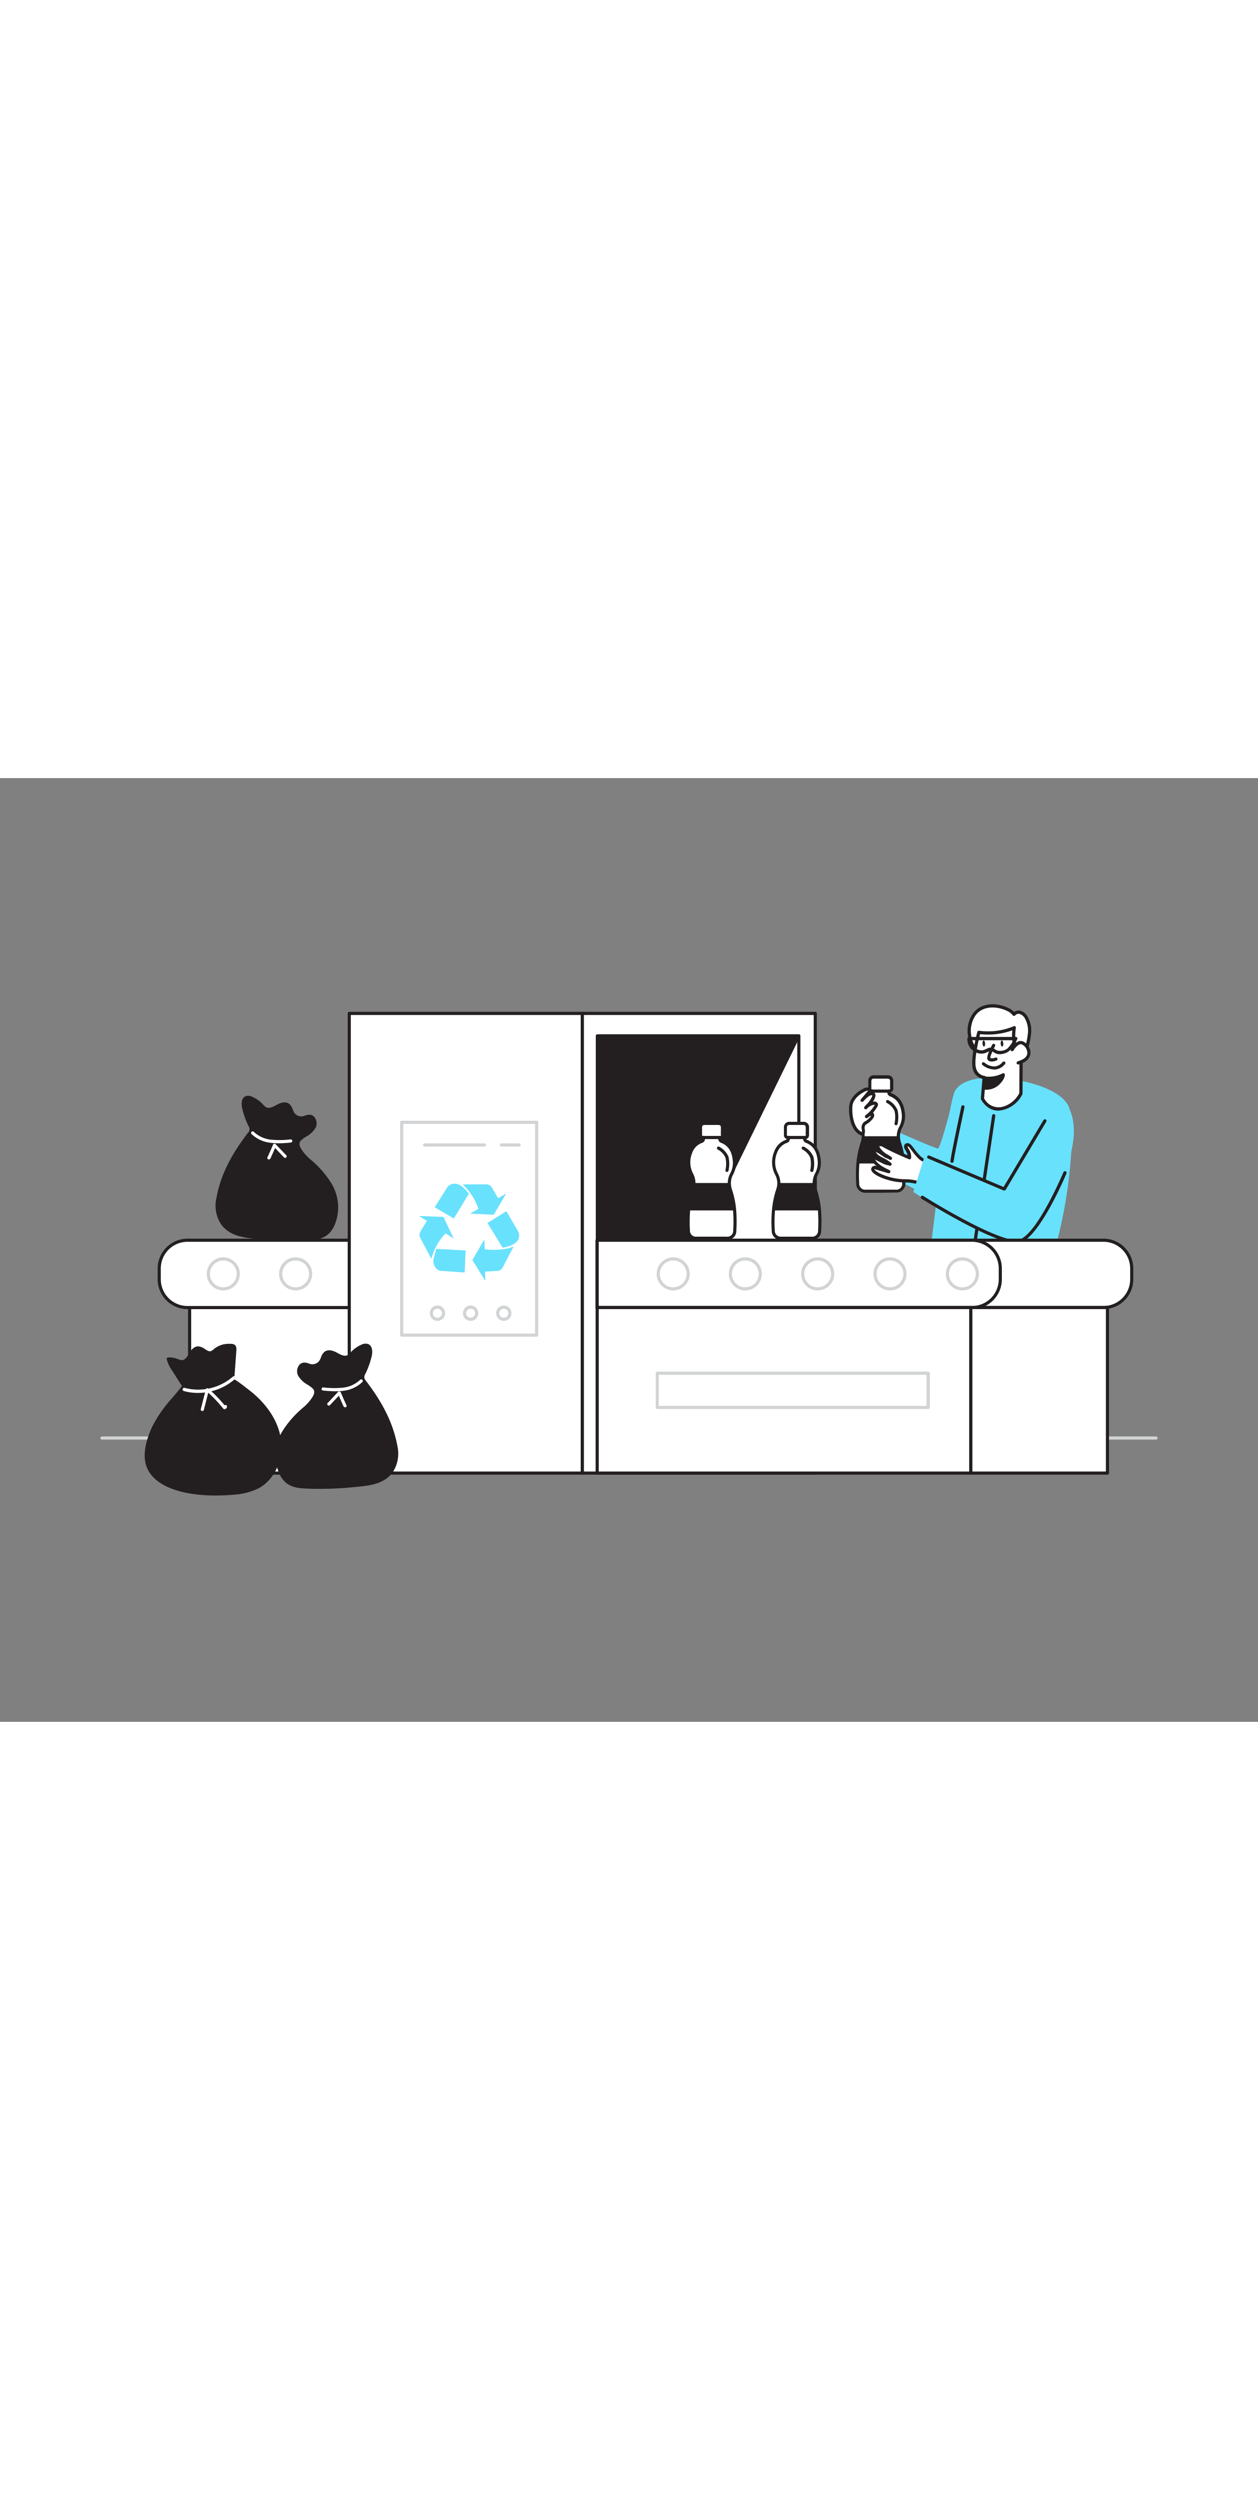 <svg xmlns="http://www.w3.org/2000/svg" viewBox="0 0 400 300" data-imageid="recycling-flatline-0d72a" imageName="Recycling" class="illustrations_image" style="width: 151px;"><rect x="0" y="0" width="400" height="300" fill="#808080" stroke="none"/><g id="_74_recycling" data-name="#74_recycling"><path d="M367.58,210.28H32.42a.5.5,0,0,1-.5-.5.5.5,0,0,1,.5-.5H367.58a.5.5,0,0,1,.5.5A.5.5,0,0,1,367.58,210.28Z" fill="#d1d3d4"/><path d="M326.21,86.84a42.33,42.33,0,0,0,1.12-5.53,8.27,8.27,0,0,0-1.16-5.41,3.38,3.38,0,0,0-1.72-1.4,1.88,1.88,0,0,0-2,.59,5.05,5.05,0,0,0-2.06-1.58c-3.33-1.6-7.93-1.76-10.43,1.4a9.19,9.19,0,0,0-1.57,7.28c.76,4.24,3,5.15,7,6a12.89,12.89,0,0,0,4.37.32,5.56,5.56,0,0,0,3.75-2.07" fill="#fff"/><path d="M318.51,89.08a16.1,16.1,0,0,1-3.29-.4c-3.78-.79-6.52-1.72-7.37-6.4a9.66,9.66,0,0,1,1.68-7.69c2.7-3.41,7.62-3.19,11.05-1.54a5.88,5.88,0,0,1,1.88,1.28A2.46,2.46,0,0,1,324.6,74a3.87,3.87,0,0,1,2,1.6,8.84,8.84,0,0,1,1.24,5.74,26.83,26.83,0,0,1-.79,4.16c-.11.48-.23,1-.34,1.44a.5.5,0,0,1-.61.39.51.51,0,0,1-.39-.61c.11-.49.22-1,.34-1.46a27.41,27.41,0,0,0,.77-4,8,8,0,0,0-1.07-5.08A3,3,0,0,0,324.3,75a1.35,1.35,0,0,0-1.46.39.53.53,0,0,1-.43.22.5.5,0,0,1-.42-.23,4.56,4.56,0,0,0-1.85-1.4c-3.08-1.48-7.46-1.71-9.8,1.25a8.7,8.7,0,0,0-1.47,6.87c.71,3.93,2.63,4.74,6.57,5.57a12.79,12.79,0,0,0,4.18.31A5,5,0,0,0,323,86.12a.51.51,0,0,1,.72-.11.52.52,0,0,1,.12.72,6.09,6.09,0,0,1-4.1,2.27A8.88,8.88,0,0,1,318.51,89.08Z" fill="#231f20"/><path d="M303.79,99.19s-4.62,18.42-5.54,18.55-20.76-8.83-20.76-8.83l-.89,13.75S300,137.33,303.79,134,303.79,99.19,303.79,99.19Z" fill="#68e1fd" class="target-color"/><path d="M295.31,154.9l33.88,10.4c10.73-19.18,13.47-55.66,10.44-61.28s-14.47-7.67-14.47-7.67-16.9-3.86-21.37,2.84C301.13,103.18,295.31,154.9,295.31,154.9Z" fill="#68e1fd" class="target-color"/><path d="M308.79,156.18h-.07a.52.52,0,0,1-.44-.59l7.17-48.33a.51.51,0,0,1,.59-.44.52.52,0,0,1,.43.59l-7.17,48.33A.52.52,0,0,1,308.79,156.18Z" fill="#231f20"/><path d="M312.93,95.18l-.54,6.7s2,4.16,6.32,3.15a8.85,8.85,0,0,0,5.91-4.78l.06-12.2s-3.19-1.74-2.18-8.69a21.38,21.38,0,0,1-11.25,1.46s-2,7.53-1.54,10.88S312.93,95.18,312.93,95.18Z" fill="#fff"/><path d="M317.39,105.71c-3.7,0-5.45-3.56-5.47-3.6a.65.65,0,0,1-.05-.27l.51-6.23a4.26,4.26,0,0,1-3.18-3.83c-.5-3.42,1.47-10.78,1.55-11.09a.51.51,0,0,1,.57-.38,21.15,21.15,0,0,0,10.95-1.41.49.49,0,0,1,.53,0,.5.5,0,0,1,.21.49c-.94,6.44,1.89,8.14,1.92,8.16a.53.53,0,0,1,.27.45l-.07,12.2a.48.48,0,0,1,0,.2,9.34,9.34,0,0,1-6.27,5.09A6.7,6.7,0,0,1,317.39,105.71Zm-4.48-3.93a5.16,5.16,0,0,0,5.68,2.75,8.4,8.4,0,0,0,5.51-4.4l.06-11.81c-.76-.59-2.83-2.7-2.28-8.14a22.5,22.5,0,0,1-10.24,1.21c-.42,1.64-1.82,7.48-1.42,10.24s2.65,3,2.74,3a.5.5,0,0,1,.36.18.52.52,0,0,1,.13.38Z" fill="#231f20"/><path d="M312.82,98.52a5.65,5.65,0,0,0,4.44-1.4c1.92-1.82,1.76-2.89,1.76-2.89a10,10,0,0,1-5.91,1.06Z" fill="#231f20"/><path d="M313.48,99.06a6.17,6.17,0,0,1-.75,0,.51.51,0,0,1-.41-.54l.29-3.22a.51.51,0,0,1,.2-.36.57.57,0,0,1,.4-.09,9.65,9.65,0,0,0,5.58-1,.5.5,0,0,1,.46,0,.48.48,0,0,1,.26.37c0,.13.14,1.38-1.91,3.32A6,6,0,0,1,313.48,99.06Zm-.12-1a5.13,5.13,0,0,0,3.56-1.31,6.82,6.82,0,0,0,1.32-1.63,10.09,10.09,0,0,1-4.69.75Z" fill="#231f20"/><path d="M287.34,122.5a26.51,26.51,0,0,0-1.27-6.29,7.11,7.11,0,0,1-.4-2.37,6.1,6.1,0,0,1,.79-2.92,7.51,7.51,0,0,0,.73-4.69,6.29,6.29,0,0,0-3.78-5.48c-.64-.28-.89-.58-.64-1.29.71.06.8-.41.78-1s0-1.41,0-2.12A1.2,1.2,0,0,0,282.24,95c-1.44,0-2.88,0-4.31,0a1.2,1.2,0,0,0-1.33,1.31c0,.73,0,1.46,0,2.19,0,.58.14,1,.79.94.23.74,0,1-.64,1.27a5.59,5.59,0,0,0-3.24,3.37,8.11,8.11,0,0,0,.23,6.86,6.55,6.55,0,0,1,.76,2.87,6.41,6.41,0,0,1-.35,2.15,28.45,28.45,0,0,0-1.34,6.51,44.53,44.53,0,0,0-.06,6.33,2.37,2.37,0,0,0,2.62,2.48h9.42a2.34,2.34,0,0,0,2.61-2.48A44.53,44.53,0,0,0,287.34,122.5Z" fill="#fff"/><path d="M280.07,131.81h-4.71a2.88,2.88,0,0,1-3.12-3,44.88,44.88,0,0,1,.06-6.39,28.87,28.87,0,0,1,1.37-6.63,6,6,0,0,0,.32-2,5.8,5.8,0,0,0-.7-2.65,8.57,8.57,0,0,1-.26-7.26,6,6,0,0,1,3.53-3.66c.3-.12.41-.19.41-.35a1.18,1.18,0,0,1-.54-.29,1.45,1.45,0,0,1-.34-1.13c0-.35,0-.71,0-1.07s0-.74,0-1.11a1.69,1.69,0,0,1,1.82-1.8q2.16,0,4.32,0a1.71,1.71,0,0,1,1.81,1.81v1c0,.37,0,.74,0,1.11a1.55,1.55,0,0,1-.36,1.22,1.11,1.11,0,0,1-.52.26c0,.13.12.21.44.35,2.34,1,3.71,3,4.08,5.87a7.88,7.88,0,0,1-.8,5,5.61,5.61,0,0,0-.72,2.69,6.51,6.51,0,0,0,.37,2.2,26.77,26.77,0,0,1,1.3,6.41h0a46.36,46.36,0,0,1,.05,6.4,2.83,2.83,0,0,1-3.11,2.95ZM277.38,99a.5.5,0,0,1,.48.35,1.36,1.36,0,0,1-.94,1.89,5.1,5.1,0,0,0-3,3.08,7.65,7.65,0,0,0,.22,6.45,7.08,7.08,0,0,1,.81,3.09,6.76,6.76,0,0,1-.38,2.32,28.06,28.06,0,0,0-1.31,6.39,43.07,43.07,0,0,0-.06,6.26,1.88,1.88,0,0,0,2.12,2h9.42a1.85,1.85,0,0,0,2.11-2,44.48,44.48,0,0,0-.05-6.27,26,26,0,0,0-1.24-6.17,7.49,7.49,0,0,1-.43-2.54,6.7,6.7,0,0,1,.85-3.15,7,7,0,0,0,.68-4.39c-.33-2.56-1.47-4.22-3.48-5.08a1.37,1.37,0,0,1-.92-1.92.5.5,0,0,1,.51-.33.45.45,0,0,0,.19,0s.06-.09.05-.47,0-.75,0-1.14v-1c0-.59-.25-.82-.82-.83-1.43,0-2.86,0-4.3,0-.59,0-.81.23-.83.83,0,.35,0,.71,0,1.07s0,.74,0,1.11.05.39.05.39.07,0,.23,0Z" fill="#231f20"/><path d="M282.77,100h-5.39a.5.5,0,0,1,0-1h5.39a.5.5,0,0,1,0,1Z" fill="#231f20"/><path d="M287.34,122.5H272.8a28.45,28.45,0,0,1,1.34-6.51,6.41,6.41,0,0,0,.35-2.15h11.18a7.11,7.11,0,0,0,.4,2.37A26.51,26.51,0,0,1,287.34,122.5Z" fill="#231f20"/><path d="M284.92,110.36h-.11a.51.51,0,0,1-.38-.6,9,9,0,0,0,0-3.92,5.45,5.45,0,0,0-2.44-2.57.51.51,0,0,1-.21-.68.5.5,0,0,1,.67-.21,6.38,6.38,0,0,1,2.94,3.16,10.17,10.17,0,0,1,0,4.44A.51.51,0,0,1,284.92,110.36Z" fill="#231f20"/><path d="M297.46,122.89l-1.88-.7a8.25,8.25,0,0,1-3-1.46,34.9,34.9,0,0,1-3-3.54,1.78,1.78,0,0,0-.67-.58.65.65,0,0,0-.8.17.91.91,0,0,0,.1.91c.5,1,1.18,2,1,3-2.71-1.17-5.4-2.32-8-3.75a2.32,2.32,0,0,0-1.72-.42.73.73,0,0,0-.3.19.88.88,0,0,0,.06.92c.79,1.56,2.53,2.28,3.92,3.28-.6-.44-1.35-.55-2-1a20.9,20.9,0,0,0-2.28-1.45,1.49,1.49,0,0,0-.53-.2c-1.33-.1.19,1.71.52,2,1.27.93,2.9,1.47,4,2.53-.55-.26-1.17-.33-1.72-.59l-2.76-1.39c-.25-.12-.58-.23-.77,0s-.08.5.06.73c1,1.72,2.94,2.67,4.75,3.54l-4-1.22a.8.8,0,0,0-.66,0c-1.23.86,1.46,2.21,2.08,2.49a19.79,19.79,0,0,0,6,1.62c2.11.22,4.08,0,6.12.74.31.11,3.35,1.32,3.28,1.53Z" fill="#fff"/><path d="M295.28,130.71h-.07a.57.57,0,0,1-.36-.24,29.8,29.8,0,0,0-3-1.33,13.33,13.33,0,0,0-4-.58c-.65,0-1.32-.05-2-.12a20,20,0,0,1-6.15-1.67c-.78-.35-2.6-1.29-2.7-2.35a1.11,1.11,0,0,1,.53-1,1.24,1.24,0,0,1,1.11-.08l.06,0a6.7,6.7,0,0,1-1.36-1.59,1.1,1.1,0,0,1,0-1.35.93.93,0,0,1,.78-.26c-.43-.51-.93-1.28-.72-1.84.08-.22.32-.59,1-.53a1.14,1.14,0,0,1,.33.07,1.25,1.25,0,0,1,0-1.45,1.18,1.18,0,0,1,.53-.35,2.78,2.78,0,0,1,2.13.46c2.33,1.29,4.8,2.37,7.21,3.42a5.81,5.81,0,0,0-.67-1.54l-.24-.44a1.46,1.46,0,0,1-.08-1.43,1.18,1.18,0,0,1,1.45-.37,2.42,2.42,0,0,1,.86.73c.32.38.63.79.95,1.21a16.86,16.86,0,0,0,2,2.28,5.66,5.66,0,0,0,2.17,1.11l.7.24,1.88.71a.51.51,0,0,1,.32.63s-2.09,7-2.18,7.29h0A.53.53,0,0,1,295.28,130.71Zm-.49-.66a.51.51,0,0,0,0,.13.87.87,0,0,1,0-.13Zm-16.7-5.8h0a.17.17,0,0,0-.06.08c0,.22.81.92,2.09,1.5a19.31,19.31,0,0,0,5.84,1.58c.65.07,1.29.09,1.92.12a13.7,13.7,0,0,1,4.31.64,20.31,20.31,0,0,1,2.83,1.19c.25-.84.76-2.57,1.83-6.16l-1.43-.53-.67-.24a6.46,6.46,0,0,1-2.54-1.32,17.83,17.83,0,0,1-2.08-2.41c-.31-.41-.61-.81-.92-1.18a1.62,1.62,0,0,0-.48-.44.29.29,0,0,0-.18,0,1.34,1.34,0,0,0,.14.38l.23.43a4.34,4.34,0,0,1,.78,2.92.5.5,0,0,1-.27.35.52.52,0,0,1-.44,0l-.4-.17c-2.53-1.1-5.14-2.24-7.62-3.6a1.87,1.87,0,0,0-1.31-.38c-.06,0-.06.15.06.37a6.49,6.49,0,0,0,2.61,2.34c.39.25.78.49,1.15.76h0a.52.52,0,0,1-.6.84h0a4.17,4.17,0,0,0-.87-.44,5.14,5.14,0,0,1-1.1-.55,21.15,21.15,0,0,0-2.22-1.42l-.23-.11a4.14,4.14,0,0,0,.78,1,13,13,0,0,0,1.72,1,11.07,11.07,0,0,1,2.37,1.54.51.51,0,0,1-.57.84A4.23,4.23,0,0,0,282,123a5.34,5.34,0,0,1-1-.34l-1.87-.94-.89-.45h0c1,1.64,2.95,2.57,4.52,3.32a.52.52,0,0,1-.37,1l-4.05-1.21Z" fill="#231f20"/><path d="M316,85s-2.06,3.77-1.44,4.34,2.17,0,2.17,0" fill="#fff"/><path d="M315.38,90.11a1.77,1.77,0,0,1-1.2-.39c-.61-.55-.16-2.22,1.33-5a.5.5,0,1,1,.88.48c-.9,1.65-1.6,3.43-1.49,3.8a2.7,2.7,0,0,0,1.62-.16.51.51,0,0,1,.64.3.51.51,0,0,1-.31.64A4.49,4.49,0,0,1,315.38,90.11Z" fill="#231f20"/><path d="M316,92.62a6.1,6.1,0,0,1-3.66-1.46.49.49,0,0,1,0-.7.5.5,0,0,1,.71,0,5,5,0,0,0,3.2,1.2,3.71,3.71,0,0,0,2.56-1.41.52.52,0,0,1,.71-.06.51.51,0,0,1,.05.71,4.66,4.66,0,0,1-3.26,1.76Z" fill="#231f20"/><ellipse cx="318.6" cy="84.37" rx="0.42" ry="0.97" transform="translate(-4.87 21.19) rotate(-3.78)" fill="#231f20"/><ellipse cx="312.82" cy="84.37" rx="0.42" ry="0.97" transform="translate(-4.88 20.81) rotate(-3.78)" fill="#231f20"/><path d="M321.9,86.26a5.88,5.88,0,0,1,1.49-1.69,2.07,2.07,0,0,1,1.11-.49,1.88,1.88,0,0,1,.95.28,3.52,3.52,0,0,1,1.67,2.34,2.72,2.72,0,0,1-.05,1.36,3.06,3.06,0,0,1-1.35,1.62,9.31,9.31,0,0,1-2,.85" fill="#fff"/><path d="M323.75,91.05a.52.52,0,0,1-.49-.35.53.53,0,0,1,.32-.66,8.37,8.37,0,0,0,1.87-.8,2.6,2.6,0,0,0,1.13-1.34,2.36,2.36,0,0,0,0-1.1,3,3,0,0,0-1.43-2,1.23,1.23,0,0,0-.67-.21,1.49,1.49,0,0,0-.81.38,5.26,5.26,0,0,0-1.36,1.54.52.52,0,1,1-.89-.52,6.47,6.47,0,0,1,1.62-1.84,2.54,2.54,0,0,1,1.4-.59,2.3,2.3,0,0,1,1.23.35,4.06,4.06,0,0,1,1.92,2.68,3.22,3.22,0,0,1-.07,1.61A3.65,3.65,0,0,1,326,90.12a9.92,9.92,0,0,1-2.08.9Z" fill="#231f20"/><path d="M294.13,119.74l-3.73,11.8s18.66,12.67,30.81,14.83,18.37-21.35,19.86-29.84-1.61-14.21-4.1-13.6-17.66,27.64-17.66,27.64Z" fill="#68e1fd" class="target-color"/><path d="M323.14,147.86c-7.52,0-29.17-13.56-30.14-14.17a.51.51,0,0,1,.55-.87c8.49,5.34,25.77,15.11,30.41,13.92,5.77-1.49,14.12-21.33,14.21-21.53a.52.52,0,0,1,.95.4c-.35.84-8.64,20.52-14.9,22.13A4.46,4.46,0,0,1,323.14,147.86Z" fill="#231f20"/><path d="M319.31,131.09a.79.79,0,0,1-.2,0l-24-10.15a.52.52,0,0,1-.27-.68.5.5,0,0,1,.67-.27l23.59,10,12.69-21.28a.53.53,0,0,1,.71-.18.52.52,0,0,1,.17.71l-12.91,21.66A.52.52,0,0,1,319.31,131.09Z" fill="#231f20"/><path d="M302.71,122.3h-.07a.52.52,0,0,1-.44-.58c.4-3.07,3.34-16.72,3.47-17.3a.51.51,0,0,1,.61-.4.5.5,0,0,1,.39.61c0,.15-3.05,14.19-3.45,17.22A.52.52,0,0,1,302.71,122.3Z" fill="#231f20"/><path d="M317.92,87.77a3.23,3.23,0,0,1-1.39-.28c-.24-.12-.48-.27-.71-.41a4.48,4.48,0,0,0-.47-.28.73.73,0,0,0-.23-.1.41.41,0,0,0-.2,0,5.27,5.27,0,0,0-.87.35,4,4,0,0,1-4.27-.15,4.48,4.48,0,0,1-2.18-4.15.51.51,0,0,1,.51-.47H323a.52.52,0,0,1,.44.24.53.53,0,0,1,0,.49,11.81,11.81,0,0,1-2.7,3.86A5.18,5.18,0,0,1,317.92,87.77Zm-2.83-2.1h.19a1.56,1.56,0,0,1,.56.21l.53.31a6.34,6.34,0,0,0,.62.37,3.9,3.9,0,0,0,3.2-.49,9,9,0,0,0,2-2.74H308.63A3.35,3.35,0,0,0,310.29,86a3.94,3.94,0,0,0,2,.54,4,4,0,0,0,1.27-.43,7.73,7.73,0,0,1,1-.4A1.86,1.86,0,0,1,315.09,85.67ZM323,83.34h0Z" fill="#231f20"/><path d="M274.11,102.44a9.44,9.44,0,0,1,1.79-1.67c1.13-.73,2.44-.79,1.77.83a11.92,11.92,0,0,1-2.41,3.19,4.3,4.3,0,0,1,2.56-1.44c.32,0,.74,0,.82.31a.71.71,0,0,1-.13.52,11.29,11.29,0,0,1-3.06,3.43,3.39,3.39,0,0,1,1.38-.83.61.61,0,0,1,.4,0c.37.13.23.69,0,1a6.38,6.38,0,0,1-1.6,1.55,2.85,2.85,0,0,0-1,.88c-.45.8.11,1.84-.17,2.72a.32.32,0,0,1-.14.2c-.1.07-.24,0-.35,0-2.93-1.28-3.63-5.82-3.42-8.69.18-2.46,2.33-4.33,4.46-5.33a1.8,1.8,0,0,1,.87-.21.67.67,0,0,1,.63.55,1,1,0,0,1-.33.67Z" fill="#fff"/><path d="M274.17,113.67a1,1,0,0,1-.44-.11c-3.35-1.46-3.92-6.47-3.73-9.2.17-2.28,1.95-4.44,4.76-5.75a2.34,2.34,0,0,1,1.14-.27,1.17,1.17,0,0,1,1.09,1,1.1,1.1,0,0,1-.05.41A1.27,1.27,0,0,1,278,100c.3.25.57.76.15,1.79a6.08,6.08,0,0,1-.58,1.07l.16,0a1.15,1.15,0,0,1,1.41.68,1.2,1.2,0,0,1-.18.92,12.27,12.27,0,0,1-1.38,1.92.8.8,0,0,1,.35.47,1.55,1.55,0,0,1-.28,1.24,6.55,6.55,0,0,1-1.73,1.67l-.18.12a2.08,2.08,0,0,0-.69.6,2,2,0,0,0-.08,1.14,3.5,3.5,0,0,1-.05,1.47.89.89,0,0,1-.36.49A.72.72,0,0,1,274.17,113.67Zm1.59-14.3a1.54,1.54,0,0,0-.56.17c-.92.43-4,2.07-4.17,4.9-.16,2.24.26,6.76,3,8.1a3.84,3.84,0,0,0,0-.82,2.28,2.28,0,0,1,1.23-2.72l.17-.11a5.84,5.84,0,0,0,1.46-1.43.65.65,0,0,0,.09-.16,2.5,2.5,0,0,0-.55.26c-.19.16-.39.31-.59.46a.51.51,0,0,1-.7-.08.52.52,0,0,1,0-.7,4,4,0,0,1,.65-.52,10.53,10.53,0,0,0,2.32-2.79l0-.08h-.2a3.83,3.83,0,0,0-2.25,1.26h0a.51.51,0,1,1-.78-.67h0c.21-.25.43-.49.65-.73a7.79,7.79,0,0,0,1.67-2.3c.19-.47.13-.62.13-.62a2,2,0,0,0-1.15.41,9.39,9.39,0,0,0-1.69,1.59.53.53,0,0,1-.73,0,.52.52,0,0,1,0-.73l2-2.36c.17-.19.2-.27.2-.3a.34.34,0,0,0-.16-.07Z" fill="#231f20"/><rect x="60.29" y="168.3" width="55.41" height="52.63" fill="#fff"/><path d="M115.7,221.43H60.29a.5.5,0,0,1-.5-.5V168.3a.5.5,0,0,1,.5-.5H115.7a.5.5,0,0,1,.5.5v52.63A.5.5,0,0,1,115.7,221.43Zm-54.91-1H115.2V168.8H60.79Z" fill="#231f20"/><path d="M50.63,155.9v3.42a9,9,0,0,0,9,9H178.81V146.9H59.62A9,9,0,0,0,50.63,155.9Z" fill="#fff"/><path d="M178.81,168.81H59.62a9.5,9.5,0,0,1-9.49-9.49V155.9a9.51,9.51,0,0,1,9.49-9.5H178.81a.51.51,0,0,1,.5.5v21.41A.51.51,0,0,1,178.81,168.81ZM59.62,147.4a8.5,8.5,0,0,0-8.49,8.5v3.42a8.5,8.5,0,0,0,8.49,8.49H178.31V147.4Z" fill="#231f20"/><rect x="185.14" y="74.8" width="74.09" height="146.13" fill="#fff"/><path d="M259.23,221.43H185.14a.5.5,0,0,1-.5-.5V74.8a.5.5,0,0,1,.5-.5h74.09a.51.51,0,0,1,.5.5V220.93A.51.51,0,0,1,259.23,221.43Zm-73.59-1h73.09V75.3H185.64Z" fill="#231f20"/><rect x="190.39" y="81.93" width="63.59" height="86.37" fill="#fff"/><path d="M254,168.8H190.39a.5.5,0,0,1-.5-.5V81.93a.5.5,0,0,1,.5-.5H254a.51.51,0,0,1,.5.5V168.3A.5.5,0,0,1,254,168.8Zm-63.09-1h62.59V82.43H190.89Z" fill="#231f20"/><rect x="111.05" y="74.8" width="74.09" height="146.13" fill="#fff"/><path d="M185.14,221.43H111.05a.51.51,0,0,1-.5-.5V74.8a.51.51,0,0,1,.5-.5h74.09a.5.5,0,0,1,.5.5V220.93A.5.5,0,0,1,185.14,221.43Zm-73.59-1h73.09V75.3H111.55Z" fill="#231f20"/><path d="M359.85,155.9v3.42a9,9,0,0,1-9,9h-161V146.9h161A9,9,0,0,1,359.85,155.9Z" fill="#fff"/><path d="M350.86,168.81h-161a.51.51,0,0,1-.5-.5V146.9a.51.51,0,0,1,.5-.5h161a9.5,9.5,0,0,1,9.49,9.5v3.42A9.5,9.5,0,0,1,350.86,168.81Zm-160.48-1H350.86a8.5,8.5,0,0,0,8.49-8.49V155.9a8.5,8.5,0,0,0-8.49-8.5H190.38Z" fill="#231f20"/><path d="M318.06,155.9v3.42a9,9,0,0,1-9,9H189.88V146.9H309.07A9,9,0,0,1,318.06,155.9Z" fill="#fff"/><path d="M309.07,168.81H189.88a.51.51,0,0,1-.5-.5V146.9a.51.51,0,0,1,.5-.5H309.07a9.51,9.51,0,0,1,9.49,9.5v3.42A9.5,9.5,0,0,1,309.07,168.81Zm-118.69-1H309.07a8.5,8.5,0,0,0,8.49-8.49V155.9a8.5,8.5,0,0,0-8.49-8.5H190.38Z" fill="#231f20"/><path d="M306,162.86a5.26,5.26,0,1,1,5.26-5.25A5.26,5.26,0,0,1,306,162.86Zm0-9.51a4.26,4.26,0,1,0,4.26,4.26A4.26,4.26,0,0,0,306,153.35Z" fill="#d1d3d4"/><path d="M283,162.86a5.26,5.26,0,1,1,5.25-5.25A5.26,5.26,0,0,1,283,162.86Zm0-9.51a4.26,4.26,0,1,0,4.25,4.26A4.26,4.26,0,0,0,283,153.35Z" fill="#d1d3d4"/><path d="M260,162.86a5.26,5.26,0,1,1,5.25-5.25A5.26,5.26,0,0,1,260,162.86Zm0-9.51a4.26,4.26,0,1,0,4.25,4.26A4.26,4.26,0,0,0,260,153.35Z" fill="#d1d3d4"/><path d="M237,162.86a5.26,5.26,0,1,1,5.25-5.25A5.26,5.26,0,0,1,237,162.86Zm0-9.51a4.26,4.26,0,1,0,4.25,4.26A4.25,4.25,0,0,0,237,153.35Z" fill="#d1d3d4"/><path d="M214.06,162.86a5.26,5.26,0,1,1,5.26-5.25A5.26,5.26,0,0,1,214.06,162.86Zm0-9.51a4.26,4.26,0,1,0,4.26,4.26A4.25,4.25,0,0,0,214.06,153.35Z" fill="#d1d3d4"/><path d="M94,162.86a5.26,5.26,0,1,1,5.26-5.25A5.26,5.26,0,0,1,94,162.86Zm0-9.51a4.26,4.26,0,1,0,4.26,4.26A4.26,4.26,0,0,0,94,153.35Z" fill="#d1d3d4"/><path d="M71,162.86a5.26,5.26,0,1,1,5.26-5.25A5.26,5.26,0,0,1,71,162.86Zm0-9.51a4.26,4.26,0,1,0,4.26,4.26A4.26,4.26,0,0,0,71,153.35Z" fill="#d1d3d4"/><rect x="189.88" y="168.3" width="118.81" height="52.63" fill="#fff"/><path d="M308.69,221.43H189.88a.51.51,0,0,1-.5-.5V168.3a.51.51,0,0,1,.5-.5H308.69a.5.5,0,0,1,.5.5v52.63A.5.5,0,0,1,308.69,221.43Zm-118.31-1H308.19V168.8H190.38Z" fill="#231f20"/><rect x="308.69" y="168.3" width="43.44" height="52.63" fill="#fff"/><path d="M352.13,221.43H308.69a.51.51,0,0,1-.5-.5V168.3a.51.51,0,0,1,.5-.5h43.44a.5.5,0,0,1,.5.5v52.63A.5.5,0,0,1,352.13,221.43Zm-42.94-1h42.44V168.8H309.19Z" fill="#231f20"/><path d="M170.64,177.57H127.73a.5.5,0,0,1-.5-.5V109.42a.5.5,0,0,1,.5-.5h42.91a.5.5,0,0,1,.5.5v67.65A.5.5,0,0,1,170.64,177.57Zm-42.41-1h41.91V109.92H128.23Z" fill="#d1d3d4"/><path d="M145,128.94c1.9.38,2.94,1.88,4.12,3.14L144.3,140l-6.07-3.57.2-.34c1.24-2,2.49-3.9,3.7-5.87a2.5,2.5,0,0,1,1.76-1.21,1.27,1.27,0,0,0,.18-.06Z" fill="#68e1fd" class="target-color"/><path d="M154.2,156.89l.14,2.91a3.1,3.1,0,0,1-.19-.26l-3.84-6.12a.35.35,0,0,1,0-.43l3.54-6.07.17-.23c0,.74.06,1.4.08,2.06,0,.27,0,.55,0,.82a.33.33,0,0,0,.19.22,22.17,22.17,0,0,0,7.4-.33,16.75,16.75,0,0,0,1.59-.55l-.1.25-3.35,6.39a2,2,0,0,1-1.74,1.11c-1.11.08-2.21.13-3.32.19Z" fill="#68e1fd" class="target-color"/><path d="M144.28,146.35l-2.62-1.63a18.62,18.62,0,0,0-4.49,8.05l-.19-.31c-1.11-2.09-2.23-4.18-3.33-6.27a1.88,1.88,0,0,1-.05-1.85c.6-1.1,1.27-2.17,1.91-3.25l.22-.34-2.41-1.48v-.06h.34l7.06.27c.17,0,.32,0,.41.22,1,2.16,2,4.31,3.06,6.46Z" fill="#68e1fd" class="target-color"/><path d="M149.43,138.47l2.7-1.55a19.65,19.65,0,0,0-5-7.77h.37c2.37,0,4.74,0,7.1,0a2,2,0,0,1,1.83,1.07c.6,1,1.19,2,1.78,3l.2.32,2.53-1.48c-.09.16-.12.24-.17.32l-3.63,6.17a.4.4,0,0,1-.42.24l-7.09-.34Z" fill="#68e1fd" class="target-color"/><path d="M148.05,150.15l-.29,7-1.57-.09-5.94-.42a2.15,2.15,0,0,1-1.36-.6,3.32,3.32,0,0,1-1-3.26c.24-1.07.58-2.13.87-3.14Z" fill="#68e1fd" class="target-color"/><path d="M155,141.42l6-3.73c.07.11.14.2.19.3,1.16,2,2.31,3.95,3.47,5.93a2.87,2.87,0,0,1-.56,3.65,6.16,6.16,0,0,1-2.52,1.28c-.51.15-1,.28-1.56.41a.34.34,0,0,1-.29-.11c-1.54-2.5-3.06-5-4.59-7.51C155.07,141.58,155,141.51,155,141.42Z" fill="#68e1fd" class="target-color"/><path d="M154,117.12h-19a.5.5,0,0,1-.5-.5.5.5,0,0,1,.5-.5h19a.5.5,0,0,1,.5.5A.5.5,0,0,1,154,117.12Z" fill="#d1d3d4"/><path d="M165.05,117.12h-5.62a.5.5,0,0,1-.5-.5.5.5,0,0,1,.5-.5h5.62a.5.5,0,0,1,.5.5A.5.5,0,0,1,165.05,117.12Z" fill="#d1d3d4"/><path d="M139.11,172.54a2.44,2.44,0,1,1,2.43-2.44A2.44,2.44,0,0,1,139.11,172.54Zm0-3.87a1.44,1.44,0,1,0,1.43,1.43A1.43,1.43,0,0,0,139.11,168.67Z" fill="#d1d3d4"/><path d="M149.65,172.54a2.44,2.44,0,1,1,2.43-2.44A2.44,2.44,0,0,1,149.65,172.54Zm0-3.87a1.44,1.44,0,1,0,1.43,1.43A1.43,1.43,0,0,0,149.65,168.67Z" fill="#d1d3d4"/><path d="M160.2,172.54a2.44,2.44,0,1,1,2.43-2.44A2.45,2.45,0,0,1,160.2,172.54Zm0-3.87a1.44,1.44,0,1,0,1.43,1.43A1.44,1.44,0,0,0,160.2,168.67Z" fill="#d1d3d4"/><polygon points="253.97 81.93 222.18 146.91 189.88 146.91 189.88 81.93 253.97 81.93" fill="#231f20"/><path d="M222.18,147.35h-32.3a.45.45,0,0,1-.44-.45v-65a.44.44,0,0,1,.44-.44H254a.44.44,0,0,1,.39.64l-31.79,65A.46.46,0,0,1,222.18,147.35Zm-31.86-.89h31.59l31.36-64.08h-63Z" fill="#231f20"/><path d="M106.09,141.82a14.27,14.27,0,0,0-1-12.65,30.91,30.91,0,0,0-6.16-7.2,15.58,15.58,0,0,1-3.67-4.14c-1.09-2.13-.15-2.92,1.71-4.13a7.51,7.51,0,0,0,3.07-2.94c.57-1.32-.07-3.24-1.5-3.37a7.36,7.36,0,0,0-2.14.48,3.15,3.15,0,0,1-3.22-1.37c-.55-.86-.69-2-1.51-2.62-1-.74-2.45-.21-3.55.4s-2.39,1.29-3.54.8a4.9,4.9,0,0,1-1.49-1.27,9.43,9.43,0,0,0-3-2.11,2.42,2.42,0,0,0-1.64-.23c-1.22.39-1.27,2.09-1,3.34a26.42,26.42,0,0,0,1.94,5.52,3,3,0,0,1,.41,1.43,2.7,2.7,0,0,1-.66,1.33c-4.74,6.25-8.5,12.83-9.88,20.69a10.35,10.35,0,0,0,1.45,7.81c2.66,3.68,7.27,4.1,11.38,4.49a112.81,112.81,0,0,0,16.44.44C102.14,146.34,104.62,145.33,106.09,141.82Z" fill="#231f20"/><path d="M93.36,147.08c-3.69,0-7.49-.18-11.36-.56h-.11c-4.14-.4-8.83-.85-11.58-4.66a10.77,10.77,0,0,1-1.54-8.15c1.23-7,4.3-13.41,10-20.87a1.64,1.64,0,0,0,.22-2.27,26.77,26.77,0,0,1-2-5.65c-.34-1.49-.21-3.39,1.28-3.86a2.75,2.75,0,0,1,1.94.25,9.9,9.9,0,0,1,3.19,2.2l.24.25a3.39,3.39,0,0,0,1.11.92c1,.42,2.19-.24,3.16-.78,1.71-.94,3.06-1.07,4-.37a3.86,3.86,0,0,1,1.17,1.79,5.58,5.58,0,0,0,.45,1,2.72,2.72,0,0,0,2.76,1.18,6.36,6.36,0,0,0,.71-.21,3.7,3.7,0,0,1,1.56-.28,2.15,2.15,0,0,1,1.67,1.12,3.26,3.26,0,0,1,.2,2.87A7.71,7.71,0,0,1,97.29,114l-.1.06c-1.88,1.23-2.45,1.82-1.56,3.57a13.88,13.88,0,0,0,3.24,3.71l.34.3a31.26,31.26,0,0,1,6.24,7.31,14.7,14.7,0,0,1,1,13c-1.72,4.1-4.86,4.81-8,5C96.82,147,95.1,147.08,93.36,147.08ZM78.84,101.84a1.26,1.26,0,0,0-.33,0c-1,.31-.89,1.92-.68,2.82a26.11,26.11,0,0,0,1.9,5.43,2.46,2.46,0,0,1-.29,3.22c-5.58,7.35-8.6,13.67-9.8,20.5A9.91,9.91,0,0,0,71,141.33c2.52,3.49,7,3.92,11,4.3h.11a112.13,112.13,0,0,0,16.37.44c3.29-.17,5.78-1,7.22-4.43h0a13.8,13.8,0,0,0-1-12.26,30.29,30.29,0,0,0-6.08-7.09l-.34-.31a14.61,14.61,0,0,1-3.43-4c-1.23-2.43-.06-3.44,1.86-4.7l.11-.07a7,7,0,0,0,2.81-2.67,2.4,2.4,0,0,0-.15-2.07,1.28,1.28,0,0,0-1-.69,2.8,2.8,0,0,0-1.2.24,5.87,5.87,0,0,1-.82.23,3.59,3.59,0,0,1-3.67-1.56,7.28,7.28,0,0,1-.53-1.09,3.15,3.15,0,0,0-.87-1.42c-.66-.48-1.69-.33-3.07.43-1.08.6-2.56,1.41-3.94.83A4.38,4.38,0,0,1,83,104.35l-.22-.24a9.07,9.07,0,0,0-2.9-2A2.71,2.71,0,0,0,78.84,101.84Z" fill="#231f20"/><path d="M88.49,116.08a19.34,19.34,0,0,1-2.51-.16,10.32,10.32,0,0,1-6-2.78.49.49,0,0,1,0-.7.5.5,0,0,1,.71,0,9.36,9.36,0,0,0,5.43,2.49,28.45,28.45,0,0,0,6.27-.08.5.5,0,0,1,.55.45.5.5,0,0,1-.46.54C91.23,116,89.87,116.08,88.49,116.08Z" fill="#fff"/><path d="M85.49,121.2a.54.54,0,0,1-.21,0,.5.5,0,0,1-.24-.67c.63-1.33,1.23-2.7,1.78-4a.51.51,0,0,1,.38-.3.45.45,0,0,1,.45.15L91,119.87a.51.51,0,0,1,0,.71.49.49,0,0,1-.7,0l-2.83-3c-.48,1.13-1,2.26-1.5,3.38A.52.52,0,0,1,85.49,121.2Z" fill="#fff"/><path d="M89.1,220.66a14.3,14.3,0,0,1,1-12.65,31,31,0,0,1,6.17-7.2,15.6,15.6,0,0,0,3.67-4.14c1.09-2.13.14-2.92-1.71-4.13a7.49,7.49,0,0,1-3.07-2.93c-.58-1.32.07-3.25,1.5-3.38a7.45,7.45,0,0,1,2.14.49,3.19,3.19,0,0,0,3.22-1.38c.54-.86.68-2,1.51-2.62,1-.74,2.44-.21,3.54.4s2.39,1.3,3.55.8a5,5,0,0,0,1.49-1.27,9.64,9.64,0,0,1,3-2.11,2.42,2.42,0,0,1,1.64-.23c1.22.39,1.26,2.09,1,3.34a26.51,26.51,0,0,1-1.94,5.53,2.06,2.06,0,0,0,.25,2.76c4.74,6.24,8.5,12.82,9.88,20.68a10.31,10.31,0,0,1-1.46,7.81c-2.66,3.68-7.27,4.1-11.38,4.5a112.77,112.77,0,0,1-16.44.43C93.05,225.18,90.57,224.17,89.1,220.66Z" fill="#231f20"/><path d="M101.82,225.93c-1.74,0-3.45,0-5.14-.13-3.13-.15-6.27-.86-8-5h0a14.66,14.66,0,0,1,1-13,31.27,31.27,0,0,1,6.25-7.3l.34-.31a14.06,14.06,0,0,0,3.24-3.71c.89-1.75.31-2.33-1.56-3.56l-.1-.07a7.65,7.65,0,0,1-3.14-3.06,3.23,3.23,0,0,1,.2-2.87,2.13,2.13,0,0,1,1.67-1.12,3.86,3.86,0,0,1,1.56.28,5.79,5.79,0,0,0,.71.21,2.71,2.71,0,0,0,2.75-1.17,5.7,5.7,0,0,0,.46-1,3.91,3.91,0,0,1,1.17-1.79c1-.69,2.31-.57,4,.37,1,.54,2.18,1.21,3.16.79a3.53,3.53,0,0,0,1.11-.93l.23-.24a9.78,9.78,0,0,1,3.19-2.21,2.84,2.84,0,0,1,2-.25c1.49.48,1.62,2.38,1.28,3.86a27.16,27.16,0,0,1-2,5.62,2.33,2.33,0,0,0-.37,1.2,2.24,2.24,0,0,0,.57,1.1c5.67,7.46,8.74,13.9,10,20.88a10.79,10.79,0,0,1-1.53,8.14c-2.76,3.81-7.45,4.26-11.59,4.66h-.11C109.32,225.74,105.51,225.93,101.82,225.93Zm-5-39.27h-.12a1.32,1.32,0,0,0-1,.69,2.36,2.36,0,0,0-.14,2.07,6.91,6.91,0,0,0,2.81,2.67l.1.07c1.93,1.26,3.1,2.27,1.86,4.7a14.44,14.44,0,0,1-3.43,4l-.33.31a30.23,30.23,0,0,0-6.08,7.09,13.81,13.81,0,0,0-1,12.26h0c1.45,3.45,3.94,4.27,7.23,4.43a113.51,113.51,0,0,0,16.37-.43h.11c4-.39,8.43-.82,11-4.31a9.91,9.91,0,0,0,1.37-7.47c-1.19-6.83-4.21-13.15-9.79-20.5a3,3,0,0,1-.75-1.56,3.23,3.23,0,0,1,.43-1.62,25.26,25.26,0,0,0,1.93-5.47c.21-.9.29-2.5-.69-2.82a2.08,2.08,0,0,0-1.33.22,8.94,8.94,0,0,0-2.9,2l-.22.23a4.29,4.29,0,0,1-1.42,1.14c-1.37.59-2.85-.23-3.93-.83-1.38-.76-2.42-.9-3.07-.42a3.16,3.16,0,0,0-.88,1.41,7.22,7.22,0,0,1-.52,1.09,3.59,3.59,0,0,1-3.68,1.57,8.28,8.28,0,0,1-.81-.24A3.43,3.43,0,0,0,96.83,186.66Z" fill="#231f20"/><path d="M106.7,194.92c-1.39,0-2.74-.12-4-.23a.51.51,0,0,1-.45-.55.49.49,0,0,1,.54-.45,28.54,28.54,0,0,0,6.28.08,9.38,9.38,0,0,0,5.42-2.48.5.5,0,0,1,.72.7,10.36,10.36,0,0,1-6,2.77A17.72,17.72,0,0,1,106.7,194.92Z" fill="#fff"/><path d="M109.69,200a.51.51,0,0,1-.45-.29c-.52-1.1-1-2.24-1.5-3.38l-2.83,3a.49.49,0,0,1-.7,0,.48.48,0,0,1,0-.7l3.36-3.6A.5.5,0,0,1,108,195a.48.48,0,0,1,.37.3c.57,1.37,1.17,2.73,1.79,4.06a.5.5,0,0,1-.24.66A.54.54,0,0,1,109.69,200Z" fill="#fff"/><path d="M74.46,227.31A20.43,20.43,0,0,0,82,225.38c5.37-2.84,7.87-9.64,6.83-15.63s-5-11.13-9.85-14.85a53.74,53.74,0,0,0-4.91-3.6l.67-9.35a2.43,2.43,0,0,0-.09-1.11c-.31-.75-1.39-.58-2-.57a7,7,0,0,0-4.26,1.55,3.45,3.45,0,0,1-1.14.76c-1.47.45-2.68-1.53-4.22-1.5-1.16,0-2,1.15-2.53,2.16s-1.34,2.16-2.5,2.22A4.65,4.65,0,0,1,56.2,185a7.36,7.36,0,0,0-2.75-.42,10.27,10.27,0,0,0,1.65,3.51l3.29,5.2c-3.37,4.47-7.33,8.07-9.68,13.25-1.83,4-3.5,9.64-.94,13.74C52.44,227.78,66.9,228.09,74.46,227.31Z" fill="#231f20"/><path d="M68.54,228.06c-8.53,0-17.64-1.92-21.14-7.53-2.12-3.39-1.82-8.15.9-14.15A41,41,0,0,1,54.8,197c1-1.2,2.07-2.44,3.06-3.73l-3.14-4.94A11.07,11.07,0,0,1,53,184.68a.45.45,0,0,1,.09-.35.47.47,0,0,1,.33-.17,7.86,7.86,0,0,1,2.92.44l.33.12a3,3,0,0,0,1.22.3c.91-.05,1.57-1,2.15-2s1.52-2.36,2.91-2.38a4.08,4.08,0,0,1,2.22.87c.69.45,1.28.83,1.87.65a2.4,2.4,0,0,0,.81-.53l.19-.15a7.32,7.32,0,0,1,4.53-1.65h.28c.71,0,1.79-.08,2.18.85a2.88,2.88,0,0,1,.12,1.31l-.66,9.08a44.13,44.13,0,0,1,3.76,2.73l1,.76c5.5,4.25,9.06,9.62,10,15.12,1.13,6.56-1.83,13.34-7.06,16.1a21.1,21.1,0,0,1-7.69,2C72.61,227.94,70.59,228.06,68.54,228.06Zm5.92-.75h0ZM54,185a11.66,11.66,0,0,0,1.46,2.83l3.3,5.2a.44.44,0,0,1,0,.5c-1.06,1.41-2.18,2.73-3.27,4-2.46,2.9-4.78,5.64-6.37,9.15-1.78,3.93-3.4,9.43-1,13.33,4.12,6.6,16.73,7.79,26.26,6.8h0A20,20,0,0,0,81.77,225c4.91-2.59,7.68-9,6.61-15.17-.92-5.28-4.36-10.45-9.69-14.57l-1-.76a40.28,40.28,0,0,0-3.9-2.82.42.42,0,0,1-.21-.41l.67-9.34a2.15,2.15,0,0,0-.06-.92c-.14-.33-.68-.33-1.32-.3h-.31a6.51,6.51,0,0,0-4,1.45l-.17.15a3.16,3.16,0,0,1-1.12.69,3.08,3.08,0,0,1-2.61-.75,3.18,3.18,0,0,0-1.73-.73c-.94,0-1.65,1-2.16,1.94-.7,1.23-1.53,2.37-2.86,2.44a3.7,3.7,0,0,1-1.59-.35l-.3-.12A7.16,7.16,0,0,0,54,185Z" fill="#231f20"/><path d="M62.94,195.44a16.66,16.66,0,0,1-4.5-.6.5.5,0,1,1,.27-1,16.85,16.85,0,0,0,15.36-3.59.5.5,0,1,1,.67.75A17.93,17.93,0,0,1,62.94,195.44Z" fill="#fff"/><path d="M64.33,201.2h-.12a.5.5,0,0,1-.36-.61l1.6-6.26a.51.51,0,0,1,.81-.26,44.45,44.45,0,0,1,5.15,5.3.49.49,0,0,1,.4-.09.52.52,0,0,1,.36.63.91.91,0,0,1-.67.7.49.49,0,0,1-.51-.17,42.43,42.43,0,0,0-4.78-5.07l-1.39,5.46A.5.5,0,0,1,64.33,201.2Z" fill="#fff"/><path d="M233.6,137.43a26.75,26.75,0,0,0-1.28-6.33,6.93,6.93,0,0,1-.4-2.39,6.18,6.18,0,0,1,.79-2.94,7.54,7.54,0,0,0,.74-4.72c-.32-2.49-1.4-4.49-3.81-5.51-.64-.28-.9-.59-.64-1.3.71.06.8-.42.79-1s0-1.42,0-2.13a1.21,1.21,0,0,0-1.32-1.33c-1.44,0-2.89,0-4.34,0a1.2,1.2,0,0,0-1.33,1.32c0,.73,0,1.47,0,2.2,0,.58.14,1,.8,1,.23.74,0,1-.65,1.28a5.65,5.65,0,0,0-3.27,3.39,8.19,8.19,0,0,0,.24,6.91,6.26,6.26,0,0,1,.76,2.88,6.09,6.09,0,0,1-.35,2.17,28.8,28.8,0,0,0-1.35,6.55,45.08,45.08,0,0,0-.06,6.37,2.38,2.38,0,0,0,2.64,2.49q4.74,0,9.48,0a2.35,2.35,0,0,0,2.63-2.49A45.11,45.11,0,0,0,233.6,137.43Z" fill="#fff"/><path d="M226.28,146.8h-4.74a2.89,2.89,0,0,1-3.14-3,44.09,44.09,0,0,1,.07-6.44,28.1,28.1,0,0,1,1.37-6.66,5.69,5.69,0,0,0,.32-2,5.84,5.84,0,0,0-.7-2.66,8.67,8.67,0,0,1-.26-7.32,6,6,0,0,1,3.55-3.67c.31-.13.42-.19.42-.36a1.1,1.1,0,0,1-.55-.3,1.44,1.44,0,0,1-.34-1.13c0-.36,0-.72,0-1.09s0-.74,0-1.11a1.68,1.68,0,0,1,1.83-1.8q2.17,0,4.35,0a1.71,1.71,0,0,1,1.81,1.82c0,.33,0,.67,0,1s0,.75,0,1.13a1.58,1.58,0,0,1-.37,1.23,1.1,1.1,0,0,1-.53.26c0,.13.13.22.45.36,2.35,1,3.74,3,4.11,5.91a8,8,0,0,1-.8,5,5.62,5.62,0,0,0-.73,2.71,6.57,6.57,0,0,0,.37,2.21,27.41,27.41,0,0,1,1.31,6.45h0a47,47,0,0,1,.05,6.44,2.84,2.84,0,0,1-3.13,3Zm-2.7-33.05a.48.48,0,0,1,.47.35,1.37,1.37,0,0,1-.94,1.9,5.11,5.11,0,0,0-3,3.1,7.73,7.73,0,0,0,.21,6.5,6.85,6.85,0,0,1,.82,3.11,6.61,6.61,0,0,1-.38,2.33,28.3,28.3,0,0,0-1.32,6.43,43.62,43.62,0,0,0-.06,6.3,1.9,1.9,0,0,0,2.14,2q4.74,0,9.48,0a1.86,1.86,0,0,0,2.13-2,45.07,45.07,0,0,0-.05-6.31,26.69,26.69,0,0,0-1.25-6.21,7.4,7.4,0,0,1-.43-2.56,6.66,6.66,0,0,1,.85-3.17,7,7,0,0,0,.68-4.42c-.32-2.58-1.47-4.25-3.5-5.11a1.38,1.38,0,0,1-.93-1.93.5.5,0,0,1,.52-.33.38.38,0,0,0,.2,0s.06-.08,0-.47,0-.77,0-1.16,0-.65,0-1c0-.6-.24-.83-.82-.84-1.45,0-2.89,0-4.33,0-.6,0-.82.23-.84.83,0,.36,0,.72,0,1.07s0,.76,0,1.13.05.4.05.4a.36.36,0,0,0,.24,0Z" fill="#231f20"/><path d="M229,114.75h-5.42a.5.5,0,0,1-.5-.5.5.5,0,0,1,.5-.5H229a.5.5,0,0,1,.5.5A.5.5,0,0,1,229,114.75Z" fill="#231f20"/><path d="M233.6,137.43H219a28.8,28.8,0,0,1,1.35-6.55,6.09,6.09,0,0,0,.35-2.17h11.26a6.93,6.93,0,0,0,.4,2.39A26.75,26.75,0,0,1,233.6,137.43Z" fill="#231f20"/><path d="M231.16,125.2h-.11a.5.5,0,0,1-.38-.6,9.08,9.08,0,0,0,0-3.94,5.48,5.48,0,0,0-2.45-2.59.5.5,0,0,1,.46-.89,6.46,6.46,0,0,1,2.95,3.18,10.15,10.15,0,0,1,0,4.47A.49.49,0,0,1,231.16,125.2Z" fill="#231f20"/><path d="M260.58,137.43a26.26,26.26,0,0,0-1.28-6.33,7.18,7.18,0,0,1-.4-2.39,6.18,6.18,0,0,1,.79-2.94,7.54,7.54,0,0,0,.74-4.72,6.32,6.32,0,0,0-3.8-5.51c-.65-.28-.9-.59-.65-1.3.71.06.8-.42.79-1s0-1.42,0-2.13a1.2,1.2,0,0,0-1.31-1.33c-1.45,0-2.9,0-4.34,0a1.21,1.21,0,0,0-1.34,1.32c0,.73,0,1.47,0,2.2,0,.58.15,1,.8,1,.23.74,0,1-.65,1.28a5.61,5.61,0,0,0-3.26,3.39,8.19,8.19,0,0,0,.23,6.91,6.4,6.4,0,0,1,.77,2.88,6.33,6.33,0,0,1-.36,2.17,28.78,28.78,0,0,0-1.34,6.55,43.62,43.62,0,0,0-.07,6.37,2.39,2.39,0,0,0,2.64,2.49q4.74,0,9.48,0a2.35,2.35,0,0,0,2.63-2.49A45.11,45.11,0,0,0,260.58,137.43Z" fill="#fff"/><path d="M253.26,146.8h-4.74a2.89,2.89,0,0,1-3.14-3,44.07,44.07,0,0,1,.07-6.44,29.13,29.13,0,0,1,1.37-6.66,5.68,5.68,0,0,0-.38-4.66,8.67,8.67,0,0,1-.26-7.32,6,6,0,0,1,3.55-3.67c.31-.13.42-.19.42-.36a1.1,1.1,0,0,1-.55-.3,1.48,1.48,0,0,1-.34-1.13c0-.36,0-.72,0-1.08s0-.74,0-1.12a1.69,1.69,0,0,1,1.83-1.8q2.18,0,4.35,0a1.69,1.69,0,0,1,1.81,1.82q0,.5,0,1c0,.38,0,.76,0,1.14a1.54,1.54,0,0,1-.37,1.23,1.07,1.07,0,0,1-.52.26c0,.13.12.22.45.36,2.35,1,3.73,3,4.1,5.91a7.94,7.94,0,0,1-.8,5,5.62,5.62,0,0,0-.73,2.71,6.35,6.35,0,0,0,.38,2.21,27.41,27.41,0,0,1,1.3,6.45h0a45.42,45.42,0,0,1,.05,6.44,2.84,2.84,0,0,1-3.13,3Zm-2.7-33.05a.5.5,0,0,1,.48.35,1.37,1.37,0,0,1-.95,1.9,5.14,5.14,0,0,0-3,3.1,7.69,7.69,0,0,0,.22,6.5,6.7,6.7,0,0,1,.44,5.44,27.66,27.66,0,0,0-1.32,6.43,42.16,42.16,0,0,0-.07,6.3,1.9,1.9,0,0,0,2.14,2q4.74,0,9.48,0a1.88,1.88,0,0,0,2.14-2,46.65,46.65,0,0,0-.05-6.31,26.18,26.18,0,0,0-1.26-6.21,7.4,7.4,0,0,1-.43-2.56,6.78,6.78,0,0,1,.85-3.17,7,7,0,0,0,.69-4.42c-.33-2.58-1.48-4.25-3.51-5.11a1.37,1.37,0,0,1-.92-1.93.49.49,0,0,1,.51-.33c.15,0,.2,0,.2,0s.06-.08,0-.47,0-.77,0-1.16,0-.65,0-1c0-.6-.24-.83-.82-.84-1.44,0-2.88,0-4.33,0-.6,0-.82.23-.84.83,0,.36,0,.72,0,1.08s0,.75,0,1.12.05.4.06.4.06,0,.23,0Z" fill="#231f20"/><path d="M256,114.75h-5.42a.5.5,0,0,1-.5-.5.5.5,0,0,1,.5-.5H256a.5.5,0,0,1,.5.5A.5.5,0,0,1,256,114.75Z" fill="#231f20"/><path d="M260.58,137.43H246a28.78,28.78,0,0,1,1.34-6.55,6.33,6.33,0,0,0,.36-2.17H258.9a7.18,7.18,0,0,0,.4,2.39A26.26,26.26,0,0,1,260.58,137.43Z" fill="#231f20"/><path d="M258.14,125.2H258a.49.49,0,0,1-.37-.6,9.25,9.25,0,0,0,0-3.94,5.53,5.53,0,0,0-2.46-2.59.51.51,0,0,1-.21-.68.5.5,0,0,1,.67-.21,6.42,6.42,0,0,1,3,3.18,10,10,0,0,1,0,4.47A.49.49,0,0,1,258.14,125.2Z" fill="#231f20"/><path d="M295.11,200.56H209a.5.5,0,0,1-.5-.5V189.17a.5.5,0,0,1,.5-.5h86.15a.5.5,0,0,1,.5.5v10.89A.5.5,0,0,1,295.11,200.56Zm-85.65-1h85.15v-9.89H209.46Z" fill="#d1d3d4"/></g></svg>